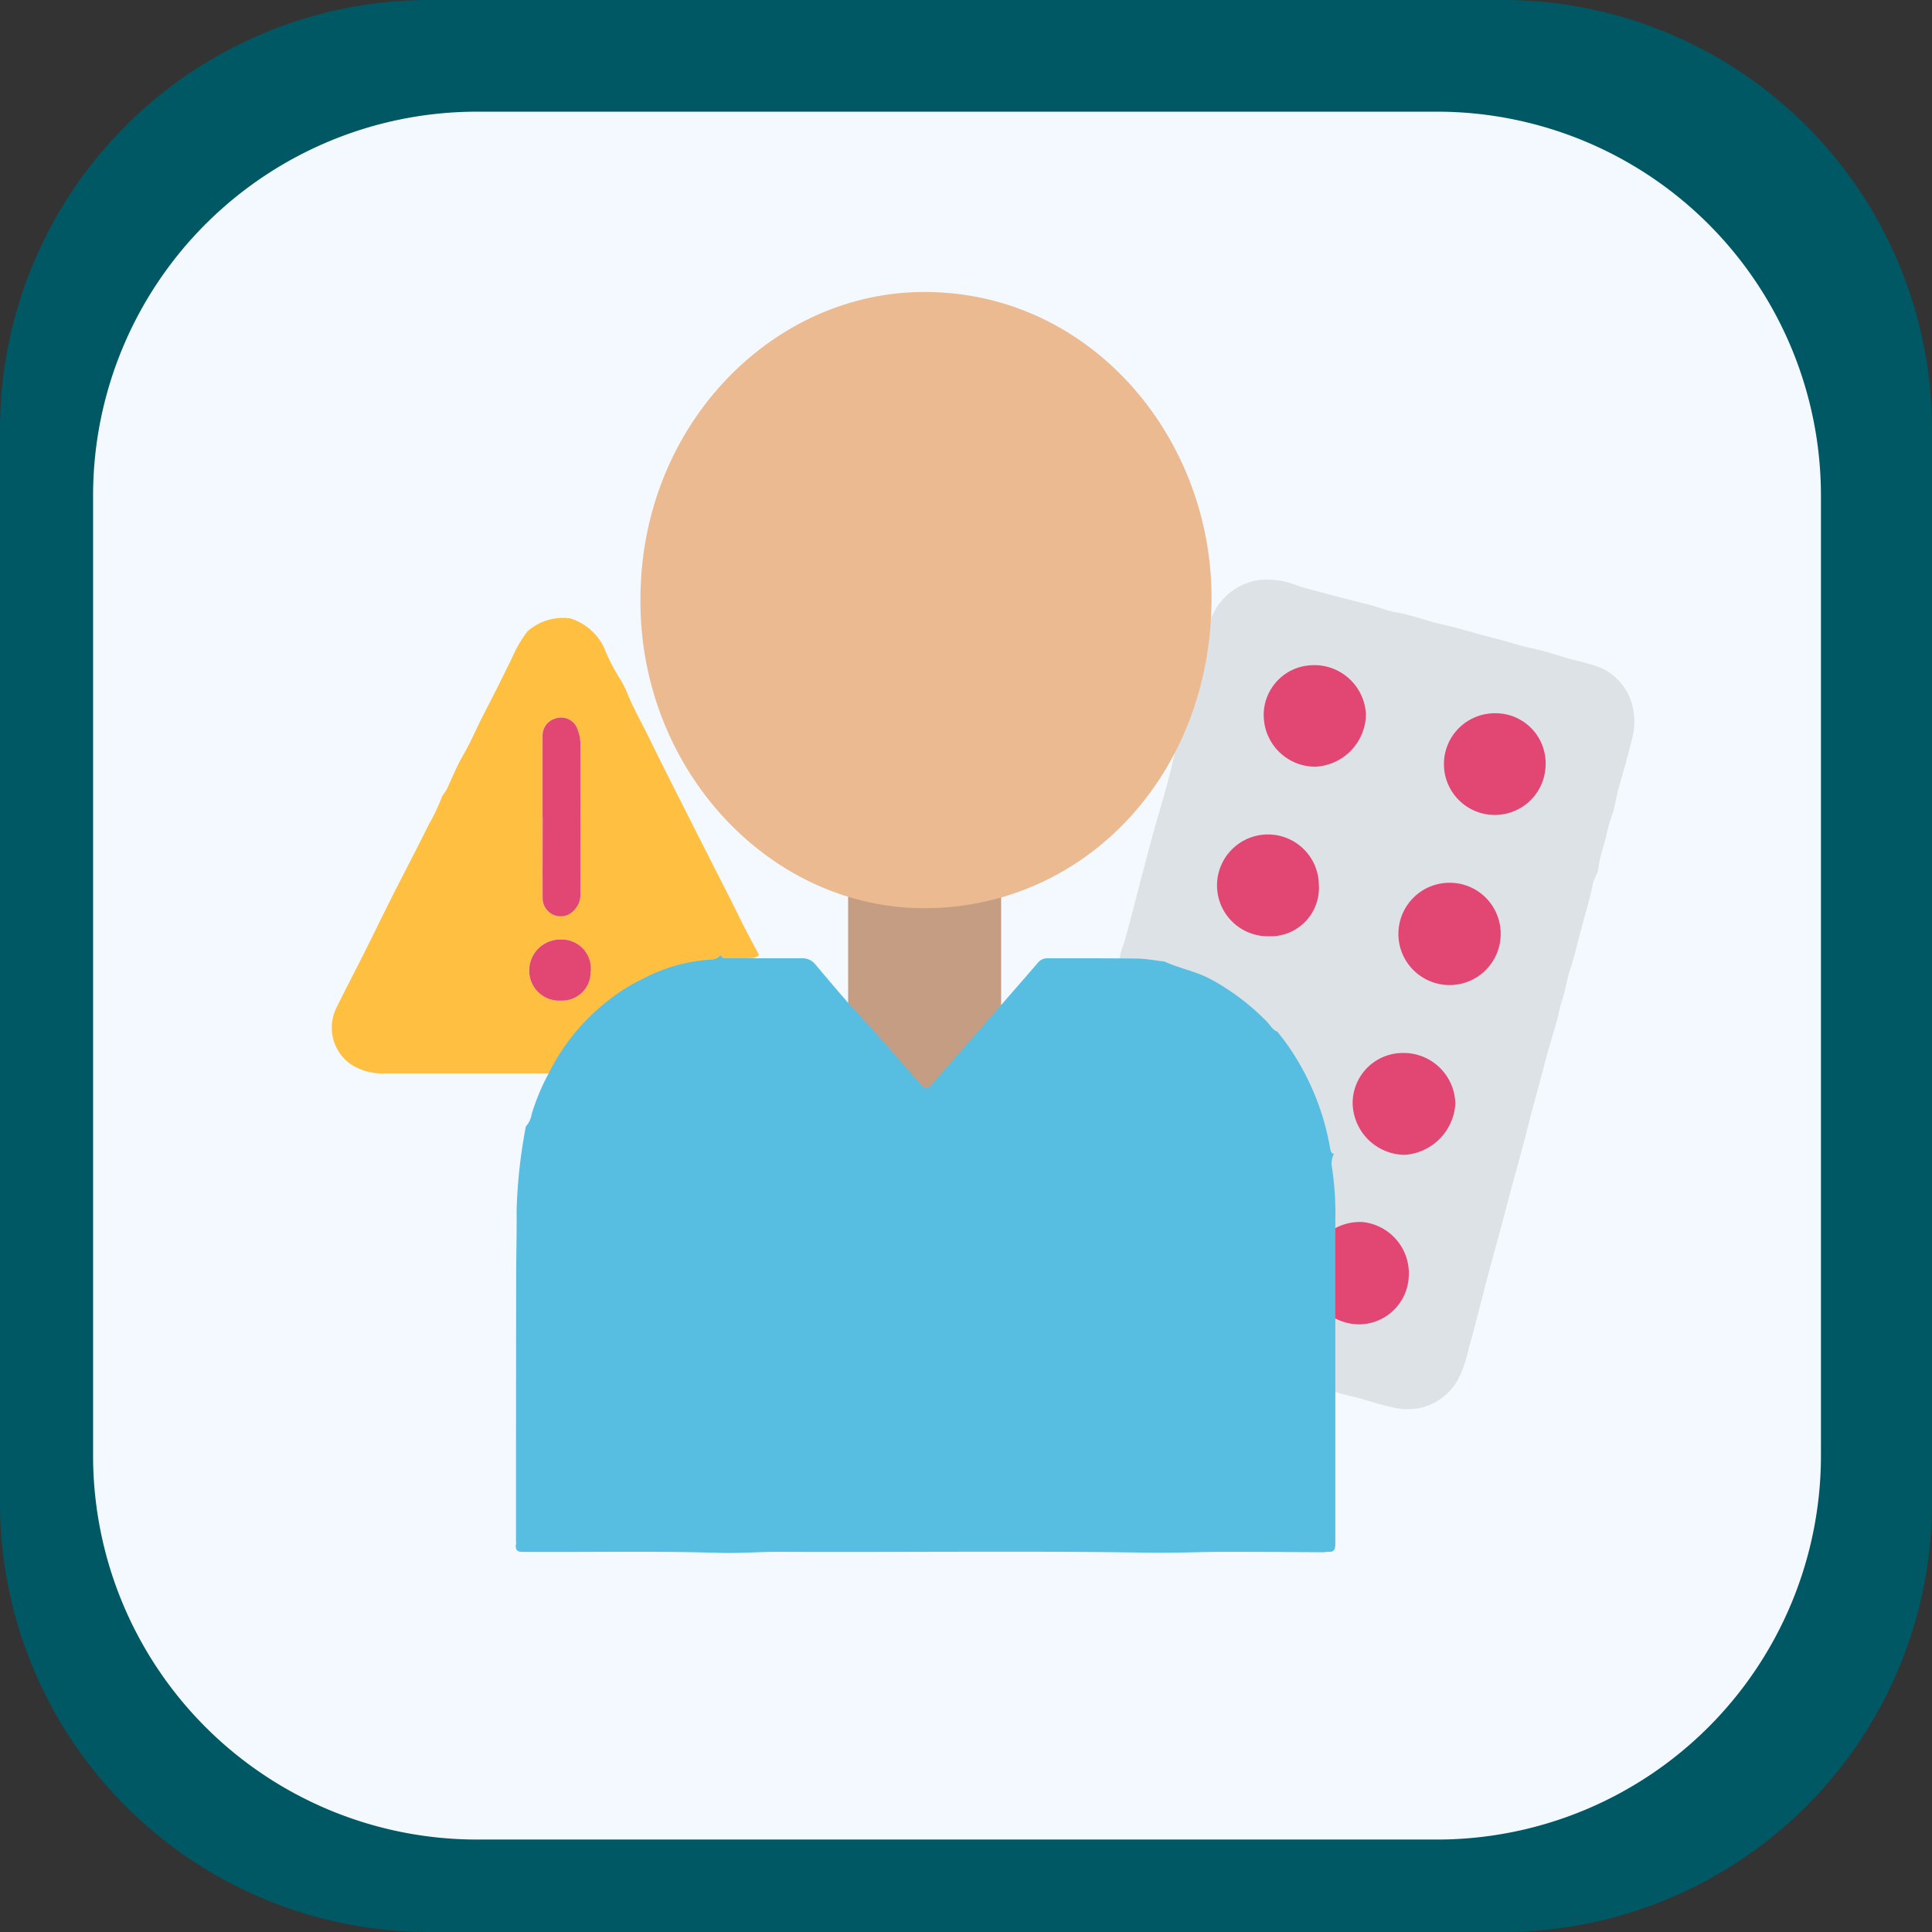 <svg xmlns="http://www.w3.org/2000/svg" xmlns:xlink="http://www.w3.org/1999/xlink" width="99" height="99" viewBox="0 0 99 99">
  <rect x="0" y="0" width="99" height="99" fill="#333333" stroke="none"/>
  <defs>
    <clipPath id="clip-path">
      <rect id="Rectangle_401223" data-name="Rectangle 401223" width="99" height="99" transform="translate(0)" fill="#844804"/>
    </clipPath>
    <clipPath id="clip-path-2">
      <rect id="Rectangle_401223-2" data-name="Rectangle 401223" width="88.539" height="88.539" fill="#f3f9ff"/>
    </clipPath>
    <clipPath id="clip-path-3">
      <rect id="Rectangle_406585" data-name="Rectangle 406585" width="66.75" height="68.348" transform="translate(0 -15)" fill="none"/>
    </clipPath>
  </defs>
  <g id="Group_1109773" data-name="Group 1109773" transform="translate(-619.921 -5755.871)">
    <g id="Group_1100724" data-name="Group 1100724" transform="translate(619.921 5755.871)">
      <g id="Group_1099654" data-name="Group 1099654" transform="translate(0 0)">
        <g id="Group_1099652" data-name="Group 1099652" clip-path="url(#clip-path)">
          <path id="Path_873521" data-name="Path 873521" d="M99,77.066A22,22,0,0,1,77.066,99H21.934A22,22,0,0,1,0,77.066V21.933A22,22,0,0,1,21.934,0H77.066A22,22,0,0,1,99,21.934Z" transform="translate(0)" fill="#005865"/>
        </g>
      </g>
      <g id="Group_1099659" data-name="Group 1099659" transform="translate(4.77 5.723)">
        <g id="Group_1099652-2" data-name="Group 1099652" transform="translate(0 0)" clip-path="url(#clip-path-2)">
          <path id="Path_873521-2" data-name="Path 873521" d="M88.539,68.922A19.674,19.674,0,0,1,68.923,88.539H19.616A19.674,19.674,0,0,1,0,68.922V19.616A19.674,19.674,0,0,1,19.616,0H68.923A19.674,19.674,0,0,1,88.539,19.616Z" fill="#f3f9ff"/>
        </g>
      </g>
    </g>
    <g id="Group_1100725" data-name="Group 1100725" transform="translate(636.343 5771.293)">
      <rect id="Rectangle_401104" data-name="Rectangle 401104" width="68" height="69" transform="translate(-0.422 0.438)" fill="none"/>
      <g id="Group_1112105" data-name="Group 1112105" transform="translate(0.578 13.438)">
        <rect id="Rectangle_406584" data-name="Rectangle 406584" width="7.84" height="13.64" transform="translate(26.46 15.961)" fill="#c59d82"/>
        <g id="Group_1112104" data-name="Group 1112104">
          <g id="Group_1112103" data-name="Group 1112103" clip-path="url(#clip-path-3)">
            <path id="Path_886647" data-name="Path 886647" d="M196.983,25.953c-.2-.055-.3-.231-.439-.354a9.76,9.76,0,0,0-2.3-1.48c-.636-.3-1.327-.391-1.97-.645a2.435,2.435,0,0,1,.194-.753c.212-.7.389-1.4.572-2.106.189-.727.378-1.457.57-2.183.217-.819.437-1.64.675-2.455.3-1.03.6-2.062.815-3.112.134-.67.381-1.3.529-1.966a23.224,23.224,0,0,1,.677-2.4,4.539,4.539,0,0,0,.108-.61c.1-.511.3-.99.424-1.493a3.139,3.139,0,0,1,2.474-2.351,4.289,4.289,0,0,1,1.343.049c.381.08.755.249,1.139.352,1.055.283,2.111.567,3.172.826.506.123.992.334,1.5.42.806.138,1.558.448,2.353.619.872.187,1.721.474,2.589.686.648.158,1.276.383,1.931.52.7.148,1.389.372,2.077.58a12.483,12.483,0,0,1,1.426.4,2.872,2.872,0,0,1,1.656,1.8,3.306,3.306,0,0,1,.038,1.841c-.2.856-.453,1.7-.691,2.546-.123.438-.175.9-.315,1.329a8.9,8.9,0,0,0-.287.964c-.126.624-.371,1.216-.445,1.857-.029.253-.226.507-.278.774-.153.79-.4,1.556-.6,2.33-.19.71-.352,1.429-.586,2.13-.166.5-.223,1.033-.4,1.533-.119.345-.163.7-.264,1.052-.217.738-.441,1.474-.634,2.219-.274,1.057-.58,2.107-.842,3.166-.335,1.355-.732,2.693-1.081,4.044-.31,1.2-.65,2.393-.969,3.591-.329,1.238-.626,2.485-.98,3.715a6.449,6.449,0,0,1-.566,1.641,3.015,3.015,0,0,1-1.75,1.388,3.275,3.275,0,0,1-1.71-.02c-.672-.143-1.313-.384-1.981-.538-.834-.193-1.652-.456-2.485-.656a21.466,21.466,0,0,0-2.548-.62c-.143-.016-.167-.134-.2-.24a1.261,1.261,0,0,1,.207-.016c.2.017.266-.088.266-.264q0-.509,0-1.019,0-5.212,0-10.423a9.22,9.22,0,0,0-.156-1.96c-.033-.154.055-.263.1-.39a.365.365,0,0,0,.227-.164,2.648,2.648,0,0,0-2.382-4.339c-.106.011-.206.05-.2.19M211.8,22.172a2.622,2.622,0,0,0-5.236-.213,2.621,2.621,0,1,0,5.236.213m-5.01,6.094a2.573,2.573,0,0,0-2.58,2.572,2.7,2.7,0,0,0,2.665,2.652,2.793,2.793,0,0,0,2.6-2.611,2.651,2.651,0,0,0-2.686-2.613m.3,11.282a2.642,2.642,0,0,0-2.4-2.622,2.7,2.7,0,0,0-2.8,2.627,2.67,2.67,0,0,0,2.614,2.622,2.564,2.564,0,0,0,2.582-2.627m-4.606-19.882a2.6,2.6,0,1,0-2.576,2.623,2.481,2.481,0,0,0,2.576-2.623m-2.83-8.7A2.643,2.643,0,0,0,202.3,13.6a2.727,2.727,0,0,0,2.594-2.664A2.648,2.648,0,0,0,202.008,8.4a2.558,2.558,0,0,0-2.355,2.563M214.1,13.489a2.607,2.607,0,1,0-5.214-.043,2.607,2.607,0,1,0,5.214.043" transform="translate(-151.9 -3.171)" fill="#dde2e6"/>
            <path id="Path_886648" data-name="Path 886648" d="M21.893,30.587a.574.574,0,0,1-.448.159,7.946,7.946,0,0,0-2.792.679,8.288,8.288,0,0,0-3.917,3.34,7.079,7.079,0,0,0-.711,1.447.768.768,0,0,1-.238.424c-.331.005-.662.014-.993.015q-5.023,0-10.046,0A2.967,2.967,0,0,1,1,36.2a2.286,2.286,0,0,1-.778-2.872c.459-.947.954-1.878,1.425-2.819.487-.971.959-1.95,1.449-2.921.619-1.227,1.261-2.444,1.87-3.676a10.7,10.7,0,0,0,.674-1.411c.05-.153.188-.262.258-.415.267-.584.513-1.181.834-1.735.394-.68.692-1.4,1.053-2.1.49-.941.962-1.892,1.43-2.845a6.784,6.784,0,0,1,.8-1.391,2.74,2.74,0,0,1,2.2-.68,2.83,2.83,0,0,1,1.844,1.764,10.623,10.623,0,0,0,.731,1.371,4.863,4.863,0,0,1,.383.773c.315.763.727,1.476,1.086,2.216.5,1.028,1.016,2.047,1.532,3.067q1.345,2.664,2.7,5.324c.224.442.434.89.66,1.331.242.47.495.933.744,1.4M10.8,23.53h0c0,1.4-.005,2.8,0,4.2a.924.924,0,0,0,1.3.789,1.161,1.161,0,0,0,.633-1.141q.014-3.813,0-7.626a1.876,1.876,0,0,0-.137-.707.887.887,0,0,0-1.123-.592.907.907,0,0,0-.678.894q0,2.089,0,4.178m2.465,7.884a1.494,1.494,0,0,0-1.53-1.624,1.592,1.592,0,0,0-1.619,1.593,1.538,1.538,0,0,0,1.636,1.54,1.465,1.465,0,0,0,1.513-1.509" transform="translate(0 -10.509)" fill="#ffc041"/>
            <path id="Path_886649" data-name="Path 886649" d="M101.337,15.824C101.3,6.988,107.906.175,115.569,0c8.662-.194,15.07,7.319,15.034,15.741-.038,9-6.464,15.73-14.546,15.833-8.046.1-14.734-7.062-14.721-15.752" transform="translate(-85.52 -13.895)" fill="#ecba91"/>
            <path id="Path_886650" data-name="Path 886650" d="M63.684,194.432a.227.227,0,0,1,.012.041s-.01.011-.016.017c0-.019,0-.039,0-.058" transform="translate(-50.308 -153.603)" fill="#dde2e6"/>
            <path id="Path_886651" data-name="Path 886651" d="M214.69,107.719c-.008-.14.091-.18.2-.19a2.648,2.648,0,0,1,2.382,4.339.365.365,0,0,1-.227.164c-.105-.01-.131-.075-.152-.173a8.364,8.364,0,0,0-1.884-3.795c-.1-.117-.21-.23-.316-.344" transform="translate(-169.606 -84.936)" fill="#e24773"/>
            <path id="Path_886652" data-name="Path 886652" d="M265.545,80.593a2.622,2.622,0,1,1-2.6-2.629,2.614,2.614,0,0,1,2.6,2.629" transform="translate(-205.645 -61.591)" fill="#e24773"/>
            <path id="Path_886653" data-name="Path 886653" d="M251.682,119.462a2.65,2.65,0,0,1,2.686,2.613,2.793,2.793,0,0,1-2.6,2.611,2.7,2.7,0,0,1-2.665-2.652,2.573,2.573,0,0,1,2.58-2.572" transform="translate(-196.792 -94.367)" fill="#e24773"/>
            <path id="Path_886654" data-name="Path 886654" d="M243.269,163.346a2.565,2.565,0,0,1-2.582,2.627,2.67,2.67,0,0,1-2.614-2.622,2.7,2.7,0,0,1,2.8-2.627,2.642,2.642,0,0,1,2.4,2.622" transform="translate(-188.079 -126.968)" fill="#e24773"/>
            <path id="Path_886655" data-name="Path 886655" d="M221.321,68.783a2.481,2.481,0,0,1-2.576,2.623,2.61,2.61,0,1,1,2.576-2.623" transform="translate(-170.738 -52.287)" fill="#e24773"/>
            <path id="Path_886656" data-name="Path 886656" d="M227.368,27.479a2.557,2.557,0,0,1,2.355-2.563,2.648,2.648,0,0,1,2.887,2.533,2.727,2.727,0,0,1-2.594,2.664,2.643,2.643,0,0,1-2.647-2.634" transform="translate(-179.615 -19.684)" fill="#e24773"/>
            <path id="Path_886657" data-name="Path 886657" d="M276.591,39.231A2.607,2.607,0,1,1,274.01,36.6a2.565,2.565,0,0,1,2.581,2.632" transform="translate(-214.389 -28.912)" fill="#e24773"/>
            <path id="Path_886658" data-name="Path 886658" d="M51.433,42.817q0-2.089,0-4.178a.907.907,0,0,1,.678-.894.887.887,0,0,1,1.123.592,1.872,1.872,0,0,1,.137.707q.007,3.813,0,7.626a1.161,1.161,0,0,1-.633,1.141.925.925,0,0,1-1.3-.789c-.008-1.4,0-2.8,0-4.2Z" transform="translate(-40.632 -29.796)" fill="#e24773"/>
            <path id="Path_886659" data-name="Path 886659" d="M51.325,93.442a1.465,1.465,0,0,1-1.513,1.509,1.538,1.538,0,0,1-1.636-1.54A1.592,1.592,0,0,1,49.8,91.818a1.494,1.494,0,0,1,1.53,1.624" transform="translate(-38.059 -72.537)" fill="#e24773"/>
            <path id="Path_886646" data-name="Path 886646" d="M74.149,95.613c.083.212.243.166.391.166,1.266,0,2.533,0,3.8,0a.837.837,0,0,1,.683.339c.786.924,1.563,1.863,2.384,2.742,1,1.069,1.948,2.2,2.922,3.3.325.367.39.373.706.012q1.6-1.828,3.2-3.663,1.084-1.242,2.165-2.49a.61.61,0,0,1,.488-.239c1.535,0,3.069-.006,4.6.015.468.006.935.1,1.4.148.791.369,1.641.5,2.424.936a11.989,11.989,0,0,1,2.828,2.147c.174.179.3.434.54.514.13.166.262.33.389.5a13.085,13.085,0,0,1,2.319,5.506c.027.142.058.236.188.252a1.156,1.156,0,0,0-.119.566,15.717,15.717,0,0,1,.192,2.843q0,7.561,0,15.123,0,.739,0,1.478c0,.257-.084.408-.327.384a1.3,1.3,0,0,0-.255.024c-1.663-.008-3.327-.023-4.99-.021-1.33,0-2.661.064-3.99.043-6.331-.1-12.662-.013-18.993-.044-1,0-2,.083-2.992.053-3.369-.1-6.738-.029-10.107-.05-.247,0-.369-.082-.335-.387.007-.008.02-.017.02-.024a.385.385,0,0,0-.015-.06q0-6.822.009-13.645c0-1.136.034-2.274.022-3.408a26.981,26.981,0,0,1,.474-4.277,1.179,1.179,0,0,0,.294-.616,11.145,11.145,0,0,1,.874-2.1,10.736,10.736,0,0,1,3.012-3.706,9.266,9.266,0,0,1,1.808-1.139,8.584,8.584,0,0,1,3.436-.986.645.645,0,0,0,.551-.23" transform="translate(-54.224 -75.535)" fill="#57bee1"/>
          </g>
        </g>
      </g>
    </g>
  </g>
</svg>
